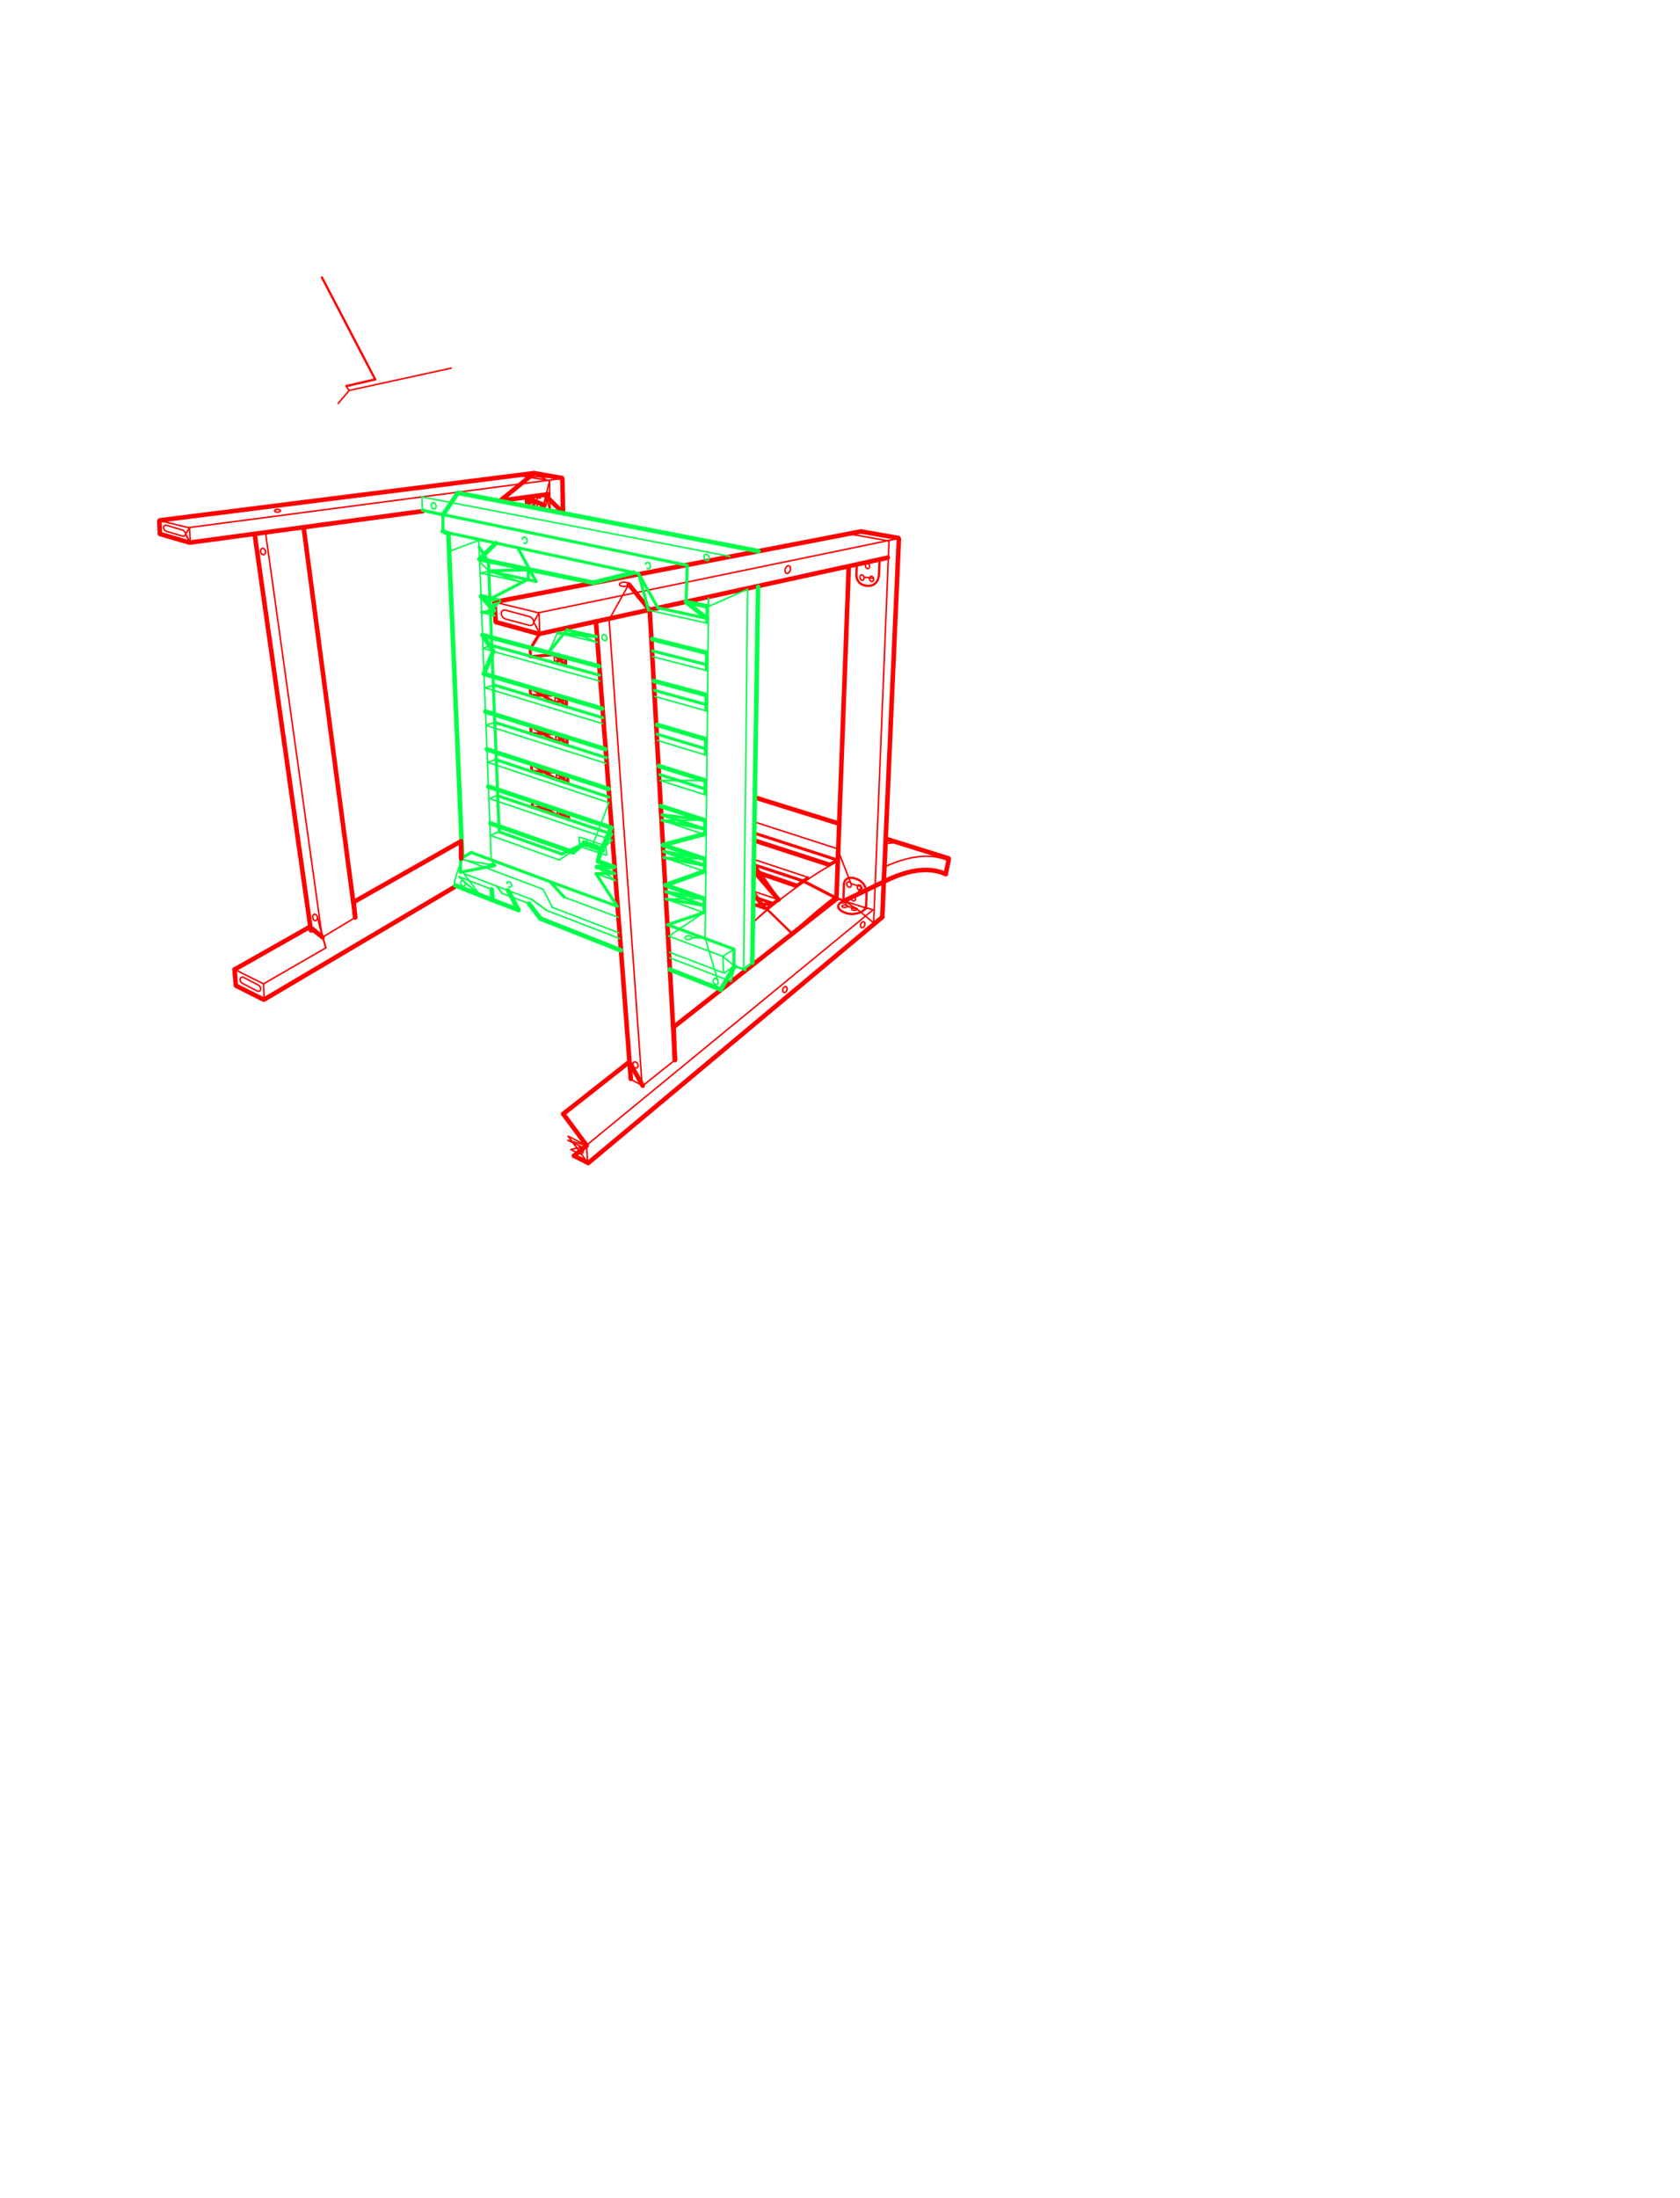 <svg xmlns="http://www.w3.org/2000/svg" baseProfile="full" height="793.701" preserveAspectRatio="xMinYMin meet" style="width:738px;height:965px" width="559.371" xml:space="preserve"><path d="m148.549 177.159 4.853-5.76 44.838-9.776" style="fill:none;stroke:red;stroke-width:.667;stroke-linecap:round;stroke-linejoin:round;stroke-miterlimit:4;stroke-dasharray:none;stroke-opacity:1;visibility:visible"/><path d="m164.822 166.585-23.387-44.747" style="fill:none;stroke:red;stroke-width:1;stroke-linecap:round;stroke-linejoin:round;stroke-miterlimit:4;stroke-dasharray:none;stroke-opacity:1;visibility:visible"/><path d="m152.14 169.497 1.113 1.85" style="fill:none;stroke:red;stroke-width:.667;stroke-linecap:round;stroke-linejoin:round;stroke-miterlimit:4;stroke-dasharray:none;stroke-opacity:1;visibility:visible"/><path d="m219.741 219.832 21.035-2.835M70.006 228.757l.235 5.664 13.032 3.819 102.493-13.824M234.633 207.737 70.155 228.452M246.894 209.87l-12.263-2.147M394.617 236.198l-16.223-2.839M387.567 402.679l7.297-166.113" style="fill:none;stroke:red;stroke-width:2;stroke-linecap:round;stroke-linejoin:round;stroke-miterlimit:4;stroke-dasharray:none;stroke-opacity:1;visibility:visible"/><path d="m249.749 357.133.058 2.747M249.394 340.575l.059 3.335M249.09 323.71l.063 3.399M248.783 306.817l.064 3.361M248.459 288.7l.063 3.432" style="fill:none;stroke:red;stroke-width:1.333;stroke-linecap:round;stroke-linejoin:round;stroke-miterlimit:4;stroke-dasharray:none;stroke-opacity:1;visibility:visible"/><path d="m247.045 210.397.268 14.801" style="fill:none;stroke:red;stroke-width:2;stroke-linecap:round;stroke-linejoin:round;stroke-miterlimit:4;stroke-dasharray:none;stroke-opacity:1;visibility:visible"/><path d="m246.286 210.143-163.228 21.47M83.269 231.762l.297 6.544M244.769 355.541l.053 2.579M244.43 339.033l.061 3.205M244.107 322.104l.067 3.401M243.788 305.182l.064 3.453M243.447 287.416l.07 3.481M241.383 211.104l.248 13.124" style="fill:none;stroke:red;stroke-width:.667;stroke-linecap:round;stroke-linejoin:round;stroke-miterlimit:4;stroke-dasharray:none;stroke-opacity:1;visibility:visible"/><path d="m233.842 351.846.057 2.621M233.497 335.38l.056 3.273M233.214 318.773l.06 3.396M232.925 301.92l.06 3.385M232.925 284.936l.06 3.385" style="fill:none;stroke:red;stroke-width:1.333;stroke-linecap:round;stroke-linejoin:round;stroke-miterlimit:4;stroke-dasharray:none;stroke-opacity:1;visibility:visible"/><path d="m231.506 218.697.059 3.417" style="fill:none;stroke:red;stroke-width:2;stroke-linecap:round;stroke-linejoin:round;stroke-miterlimit:4;stroke-dasharray:none;stroke-opacity:1;visibility:visible"/><path d="m217.19 264.337 19.407 4.72M69.873 228.521l13.157 3.199" style="fill:none;stroke:red;stroke-width:.667;stroke-linecap:round;stroke-linejoin:round;stroke-miterlimit:4;stroke-dasharray:none;stroke-opacity:1;visibility:visible"/><path d="m217.78 273.104 19.155 5.253M377.795 233.397l-160.602 30.924.521 8.316" style="fill:none;stroke:red;stroke-width:2;stroke-linecap:round;stroke-linejoin:round;stroke-miterlimit:4;stroke-dasharray:none;stroke-opacity:1;visibility:visible"/><path d="m236.606 269.011 157.56-32.497M390.528 237.555l-6.756 167.616" style="fill:none;stroke:red;stroke-width:.667;stroke-linecap:round;stroke-linejoin:round;stroke-miterlimit:4;stroke-dasharray:none;stroke-opacity:1;visibility:visible"/><path d="m372.84 248.971-5.416 145.744M390.008 244.83l-152.806 33.404" style="fill:none;stroke:red;stroke-width:2;stroke-linecap:round;stroke-linejoin:round;stroke-miterlimit:4;stroke-dasharray:none;stroke-opacity:1;visibility:visible"/><path d="m236.78 269.006.33 9.085M337.19 399.411a245.122 245.122 0 0 1 4.966-4.021M342.156 395.39a227.215 227.215 0 0 1 8.022-6.032M350.176 389.358a192.533 192.533 0 0 1 5.64-3.897M355.818 385.462a155.228 155.228 0 0 1 8.684-5.388M364.5 380.073a123.426 123.426 0 0 1 3.123-1.734M389.139 370.394a34.414 34.414 0 0 1 3.19-.339" style="fill:none;stroke:red;stroke-width:.667;stroke-linecap:round;stroke-linejoin:round;stroke-miterlimit:4;stroke-dasharray:none;stroke-opacity:1;visibility:visible"/><path d="M336.796 398.987a253.748 253.748 0 0 1 4.667-3.776M349.612 389.077a201.851 201.851 0 0 1 5.17-3.584M363.94 379.791a121.146 121.146 0 0 1 3.121-1.733" style="fill:none;stroke:red;stroke-width:1.333;stroke-linecap:round;stroke-linejoin:round;stroke-miterlimit:4;stroke-dasharray:none;stroke-opacity:1;visibility:visible"/><path d="M330.951 404.805a192.83 192.83 0 0 1 6.239-5.395" style="fill:none;stroke:red;stroke-width:.667;stroke-linecap:round;stroke-linejoin:round;stroke-miterlimit:4;stroke-dasharray:none;stroke-opacity:1;visibility:visible"/><path d="m416.777 377.237-1.337 6.503" style="fill:none;stroke:red;stroke-width:2;stroke-linecap:round;stroke-linejoin:round;stroke-miterlimit:4;stroke-dasharray:none;stroke-opacity:1;visibility:visible"/><path d="M388.763 380.485c9.863-4.425 19.761-6.298 27.895-2.592" style="fill:none;stroke:red;stroke-width:.667;stroke-linecap:round;stroke-linejoin:round;stroke-miterlimit:4;stroke-dasharray:none;stroke-opacity:1;visibility:visible"/><path d="M348.012 409.969c4.338-4.159 11.228-10.407 19.288-16.423" style="fill:none;stroke:red;stroke-width:1;stroke-linecap:round;stroke-linejoin:round;stroke-miterlimit:4;stroke-dasharray:none;stroke-opacity:1;visibility:visible"/><path d="M388.218 387.102c9.564-4.748 19.316-7.013 27.232-3.31M368.085 361.471l-36.073-11.235M416.702 376.87l-27.15-8.481M276.413 466.247l-28.99 22.797M367.389 394.715l-71.474 56.2" style="fill:none;stroke:red;stroke-width:2;stroke-linecap:round;stroke-linejoin:round;stroke-miterlimit:4;stroke-dasharray:none;stroke-opacity:1;visibility:visible"/><path d="M383.144 399.778 257.759 502.736" style="fill:none;stroke:red;stroke-width:.667;stroke-linecap:round;stroke-linejoin:round;stroke-miterlimit:4;stroke-dasharray:none;stroke-opacity:1;visibility:visible"/><path d="M387.58 402.64 258.424 510.601M136.128 406.918l-33.081 18.73M202.491 369.351l-47.147 26.69" style="fill:none;stroke:red;stroke-width:2;stroke-linecap:round;stroke-linejoin:round;stroke-miterlimit:4;stroke-dasharray:none;stroke-opacity:1;visibility:visible"/><path d="m143.158 416.15-27.4 15.79M249.575 498.865l8.139 4.07M103.364 425.76l12.405 6.203" style="fill:none;stroke:red;stroke-width:.667;stroke-linecap:round;stroke-linejoin:round;stroke-miterlimit:4;stroke-dasharray:none;stroke-opacity:1;visibility:visible"/><path d="m252.126 507.442 6.097 3.068M103.73 432.796l12.004 6.036" style="fill:none;stroke:red;stroke-width:2;stroke-linecap:round;stroke-linejoin:round;stroke-miterlimit:4;stroke-dasharray:none;stroke-opacity:1;visibility:visible"/><path d="m257.702 502.963.421 7.401" style="fill:none;stroke:red;stroke-width:.667;stroke-linecap:round;stroke-linejoin:round;stroke-miterlimit:4;stroke-dasharray:none;stroke-opacity:1;visibility:visible"/><path d="m103.036 425.632.547 6.81" style="fill:none;stroke:red;stroke-width:2;stroke-linecap:round;stroke-linejoin:round;stroke-miterlimit:4;stroke-dasharray:none;stroke-opacity:1;visibility:visible"/><path d="m115.766 431.965.281 6.828" style="fill:none;stroke:red;stroke-width:.667;stroke-linecap:round;stroke-linejoin:round;stroke-miterlimit:4;stroke-dasharray:none;stroke-opacity:1;visibility:visible"/><path d="m116.114 438.79 84.07-49.68M133.442 231.903l22.597 170.62" style="fill:none;stroke:red;stroke-width:2;stroke-linecap:round;stroke-linejoin:round;stroke-miterlimit:4;stroke-dasharray:none;stroke-opacity:1;visibility:visible"/><path d="m116.657 233.973 24.84 177.188" style="fill:none;stroke:red;stroke-width:.667;stroke-linecap:round;stroke-linejoin:round;stroke-miterlimit:4;stroke-dasharray:none;stroke-opacity:1;visibility:visible"/><path d="m111.861 234.414 24.699 174.08M285.42 267.851l11.09 197.564" style="fill:none;stroke:red;stroke-width:2;stroke-linecap:round;stroke-linejoin:round;stroke-miterlimit:4;stroke-dasharray:none;stroke-opacity:1;visibility:visible"/><path d="m267.575 272.06 14.492 204.51" style="fill:none;stroke:red;stroke-width:.667;stroke-linecap:round;stroke-linejoin:round;stroke-miterlimit:4;stroke-dasharray:none;stroke-opacity:1;visibility:visible"/><path d="m261.78 272.888 15.316 200.785" style="fill:none;stroke:red;stroke-width:2;stroke-linecap:round;stroke-linejoin:round;stroke-miterlimit:4;stroke-dasharray:none;stroke-opacity:1;visibility:visible"/><path d="m136.764 408.603 4.75 3.021M156.005 402.858l-14.348 8.625M277.21 473.94l4.87 2.623M282.34 476.67l14.113-11.25" style="fill:none;stroke:red;stroke-width:.667;stroke-linecap:round;stroke-linejoin:round;stroke-miterlimit:4;stroke-dasharray:none;stroke-opacity:1;visibility:visible"/><path d="m370.491 395.269.23-7.159s.349-4.043 5.315-2.31 4.616 6.699 4.616 6.699l-.229 6.354-1.87 1.42s-3.698 2.08-7.855.232c-4.158-1.847-1.847-3.928-1.847-3.928l1.524-.844" style="fill:none;stroke:red;stroke-width:1;stroke-linecap:round;stroke-linejoin:round;stroke-miterlimit:4;stroke-dasharray:none;stroke-opacity:1;visibility:visible"/><path d="m371.07 395.616 8.544 2.77" style="fill:none;stroke:red;stroke-width:.667;stroke-linecap:round;stroke-linejoin:round;stroke-miterlimit:4;stroke-dasharray:none;stroke-opacity:1;visibility:visible"/><path d="m386.412 246.342-.326 6.346s-.33 5.034-5.363 4.488c-5.033-.548-4.488-5.136-4.488-5.136l.123-3.231" style="fill:none;stroke:red;stroke-width:1;stroke-linecap:round;stroke-linejoin:round;stroke-miterlimit:4;stroke-dasharray:none;stroke-opacity:1;visibility:visible"/><path d="m364.077 379.601-32.464-10.532" style="fill:none;stroke:red;stroke-width:2;stroke-linecap:round;stroke-linejoin:round;stroke-miterlimit:4;stroke-dasharray:none;stroke-opacity:1;visibility:visible"/><path d="m355.1 385.244-23.628-7.827" style="fill:none;stroke:red;stroke-width:.667;stroke-linecap:round;stroke-linejoin:round;stroke-miterlimit:4;stroke-dasharray:none;stroke-opacity:1;visibility:visible"/><path d="m349.713 388.836-18.39-6.303" style="fill:none;stroke:red;stroke-width:2;stroke-linecap:round;stroke-linejoin:round;stroke-miterlimit:4;stroke-dasharray:none;stroke-opacity:1;visibility:visible"/><path d="m342.019 394.991-10.83-3.61" style="fill:none;stroke:red;stroke-width:.667;stroke-linecap:round;stroke-linejoin:round;stroke-miterlimit:4;stroke-dasharray:none;stroke-opacity:1;visibility:visible"/><path d="m336.908 399.272-5.633-1.888" style="fill:none;stroke:red;stroke-width:1;stroke-linecap:round;stroke-linejoin:round;stroke-miterlimit:4;stroke-dasharray:none;stroke-opacity:1;visibility:visible"/><path d="m352.79 386.785-21.47-7.09" style="fill:none;stroke:red;stroke-width:1.333;stroke-linecap:round;stroke-linejoin:round;stroke-miterlimit:4;stroke-dasharray:none;stroke-opacity:1;visibility:visible"/><path d="m367.864 372.638-36.05-11.652" style="fill:none;stroke:red;stroke-width:.667;stroke-linecap:round;stroke-linejoin:round;stroke-miterlimit:4;stroke-dasharray:none;stroke-opacity:1;visibility:visible"/><path d="m367.753 377.55-36.184-11.715" style="fill:none;stroke:red;stroke-width:1.333;stroke-linecap:round;stroke-linejoin:round;stroke-miterlimit:4;stroke-dasharray:none;stroke-opacity:1;visibility:visible"/><path d="M347.148 250.426c-.286.907-1.002 1.487-1.605 1.298-.603-.188-.865-1.079-.583-1.988.284-.904 1.006-1.49 1.606-1.3.604.189.862 1.082.582 1.99M345.65 434.778c-.275.692-.87 1.107-1.332.921-.462-.181-.612-.889-.34-1.582.274-.694.872-1.107 1.33-.924.462.18.614.892.342 1.585M379.812 406.315c-.272.691-.866 1.105-1.329.922-.46-.182-.613-.894-.34-1.587.273-.689.868-1.105 1.33-.923.459.183.614.894.339 1.588M372.218 397.88c0 .3-.524.546-1.174.546-.649-.001-1.177-.246-1.177-.546 0-.297.528-.541 1.177-.541.65.001 1.174.244 1.174.542v-.001M276.213 256.545c0 .519-.913.943-2.038.943-1.128 0-2.04-.424-2.04-.943 0-.519.912-.941 2.04-.941 1.126 0 2.038.422 2.038.941M123.222 224.253c0 .332-.582.603-1.305.603-.721 0-1.305-.27-1.305-.603 0-.333.584-.603 1.305-.603.723 0 1.305.27 1.305.603M376.495 399.153c0 .3-.527.544-1.177.544s-1.174-.244-1.174-.544c0-.3.524-.543 1.174-.543.65.001 1.177.243 1.177.543M238.823 221.65c.134.49-.06.97-.42 1.065-.368.098-.769-.222-.9-.715-.13-.494.058-.974.422-1.068.365-.096.765.221.898.717v.001M236.05 221.194c.132.492-.06.972-.423 1.068-.365.1-.766-.224-.897-.716-.132-.493.057-.973.42-1.069.363-.095.765.224.9.717M237.507 217.796c.056.432-.13.82-.456.908-.29.076-.608-.115-.789-.45M383.735 253.929c.17.643-.076 1.265-.548 1.39-.475.128-.999-.289-1.17-.93-.17-.643.075-1.267.55-1.393.472-.124.996.29 1.168.933M379.528 253.353c.172.644-.077 1.265-.548 1.392-.476.125-.997-.29-1.171-.933-.17-.64.076-1.266.55-1.392.473-.124.996.291 1.169.933M381.452 247.465c.211.17.388.433.472.755.171.642-.073 1.265-.549 1.392-.475.125-.997-.292-1.17-.934a1.516 1.516 0 0 1-.021-.705M375.668 393.955c.292.64.143 1.331-.328 1.547-.473.213-1.088-.13-1.38-.77-.289-.636-.144-1.328.327-1.542.473-.213 1.09.127 1.381.765M378.442 389.337c.288.64.141 1.33-.328 1.543-.474.217-1.09-.127-1.379-.765-.292-.638-.147-1.329.325-1.544.472-.213 1.092.127 1.382.766M373.822 387.951c.29.639.141 1.331-.328 1.544-.472.216-1.09-.128-1.38-.765-.292-.639-.146-1.33.326-1.544.472-.213 1.09.127 1.382.765M280.13 467.124c.321.708.159 1.476-.364 1.714-.525.24-1.21-.143-1.533-.852-.323-.708-.159-1.476.364-1.714.521-.236 1.21.142 1.533.852M139.402 402.523c.195.755-.102 1.484-.661 1.627-.556.14-1.163-.356-1.356-1.108-.193-.753.101-1.483.657-1.623.558-.145 1.168.352 1.36 1.104M116.573 241.873c.192.755-.104 1.483-.661 1.624-.556.143-1.164-.353-1.359-1.107-.192-.753.104-1.482.659-1.622.557-.144 1.168.35 1.361 1.105M239.93 217.797l.05 3.039s-.058 1.332-.786 2.256M234.394 222.366c-.688-1.153-.517-2.5-.517-2.5v-1.3M372.69 234.349l17.432 3.088M228.419 208.845l11.905 1.997M381.563 398.84l2.164.688" style="fill:none;stroke:red;stroke-width:.667;stroke-linecap:round;stroke-linejoin:round;stroke-miterlimit:4;stroke-dasharray:none;stroke-opacity:1;visibility:visible"/><path d="m367.567 394.397 2.213.7" style="fill:none;stroke:red;stroke-width:1;stroke-linecap:round;stroke-linejoin:round;stroke-miterlimit:4;stroke-dasharray:none;stroke-opacity:1;visibility:visible"/><path d="m339.685 396.681-8.147-2.716" style="fill:none;stroke:red;stroke-width:1.333;stroke-linecap:round;stroke-linejoin:round;stroke-miterlimit:4;stroke-dasharray:none;stroke-opacity:1;visibility:visible"/><path d="m249.553 500.682 5.447 2.632c.839.404 1.383 1.434 1.217 2.3-.168.868-.98 1.24-1.822.836l-3.6-1.74M234.475 273.145c-.005 1.068-.888 1.69-1.975 1.403l-10.349-2.78c-1.086-.29-1.965-1.394-1.961-2.455 0-1.07.884-1.696 1.976-1.408l10.344 2.777c1.089.291 1.969 1.392 1.965 2.463M114.48 434.449c-.16.71-.843.996-1.526.641l-6.489-3.38c-.68-.355-1.105-1.22-.947-1.927.16-.713.842-1.001 1.527-.648l6.488 3.382c.683.353 1.107 1.22.947 1.932M81.508 234.441c-.023.73-.638 1.14-1.375.921l-7.015-2.085c-.736-.217-1.316-.985-1.294-1.712.021-.73.636-1.141 1.376-.925l7.01 2.084c.74.221 1.32.988 1.298 1.716v.001" style="fill:none;stroke:red;stroke-width:.667;stroke-linecap:round;stroke-linejoin:round;stroke-miterlimit:4;stroke-dasharray:none;stroke-opacity:1;visibility:visible"/><path d="m152.14 169.497 12.682-2.912" style="fill:none;stroke:red;stroke-width:1;stroke-linecap:round;stroke-linejoin:round;stroke-miterlimit:4;stroke-dasharray:none;stroke-opacity:1;visibility:visible"/><path d="m164.822 166.585-12.682 2.912" style="fill:none;stroke:red;stroke-width:.667;stroke-linecap:round;stroke-linejoin:round;stroke-miterlimit:4;stroke-dasharray:none;stroke-opacity:1;visibility:visible"/><path d="m234.633 207.737-14.892 12.095" style="fill:none;stroke:red;stroke-width:2;stroke-linecap:round;stroke-linejoin:round;stroke-miterlimit:4;stroke-dasharray:none;stroke-opacity:1;visibility:visible"/><path d="m244.822 358.12 4.927-.987M244.769 355.541l5.038 4.339M244.491 342.238l4.903-1.663M244.43 339.033l5.023 4.877M244.174 325.505l4.916-1.795M244.107 322.104l5.046 5.005M243.852 308.635l4.931-1.818M243.788 305.182l5.059 4.996M243.516 290.897l4.943-2.197M243.447 287.416l5.075 4.716" style="fill:none;stroke:red;stroke-width:1.333;stroke-linecap:round;stroke-linejoin:round;stroke-miterlimit:4;stroke-dasharray:none;stroke-opacity:1;visibility:visible"/><path d="m239.93 217.797 7.383 7.401" style="fill:none;stroke:red;stroke-width:2;stroke-linecap:round;stroke-linejoin:round;stroke-miterlimit:4;stroke-dasharray:none;stroke-opacity:1;visibility:visible"/><path d="m81.508 234.441 2.058 3.865M249.807 359.88l-5.038-4.339M249.749 357.133l-4.927.987M249.453 343.91l-5.023-4.877M249.394 340.575l-4.903 1.663M249.153 327.109l-5.046-5.005M249.09 323.71l-4.916 1.795M248.847 310.178l-5.059-4.996M248.783 306.817l-4.931 1.818M248.522 292.132l-5.075-4.716M248.459 288.7l-4.943 2.197M238.823 221.65l2.56-10.546M239.93 217.797l1.701 6.431" style="fill:none;stroke:red;stroke-width:.667;stroke-linecap:round;stroke-linejoin:round;stroke-miterlimit:4;stroke-dasharray:none;stroke-opacity:1;visibility:visible"/><path d="m244.822 358.12-10.98-6.274M244.769 355.541l-10.87-1.074M244.491 342.238l-10.994-6.858M244.43 339.033l-10.877-.38M244.174 325.505l-10.96-6.732M244.107 322.104l-10.833.065M243.852 308.635l-10.927-6.715M243.788 305.182l-10.803.123M237.11 278.091l-4.185 6.845M243.447 287.416l-10.462.905" style="fill:none;stroke:red;stroke-width:1.333;stroke-linecap:round;stroke-linejoin:round;stroke-miterlimit:4;stroke-dasharray:none;stroke-opacity:1;visibility:visible"/><path d="m238.823 221.65-7.317-2.953M233.877 218.566l-2.312 3.548" style="fill:none;stroke:red;stroke-width:2;stroke-linecap:round;stroke-linejoin:round;stroke-miterlimit:4;stroke-dasharray:none;stroke-opacity:1;visibility:visible"/><path d="m376.495 399.153 7.277 6.018M341.463 395.211l-10.512 9.594" style="fill:none;stroke:red;stroke-width:.667;stroke-linecap:round;stroke-linejoin:round;stroke-miterlimit:4;stroke-dasharray:none;stroke-opacity:1;visibility:visible"/><path d="m337.19 399.41 10.822 10.559" style="fill:none;stroke:red;stroke-width:1;stroke-linecap:round;stroke-linejoin:round;stroke-miterlimit:4;stroke-dasharray:none;stroke-opacity:1;visibility:visible"/><path d="m370.375 395.733 17.843-8.631M282.34 476.67l-5.927-10.423M296.453 465.42l-.538-14.505M141.657 411.483l-5.529-4.565M156.005 402.858l-.66-6.818" style="fill:none;stroke:red;stroke-width:2;stroke-linecap:round;stroke-linejoin:round;stroke-miterlimit:4;stroke-dasharray:none;stroke-opacity:1;visibility:visible"/><path d="m141.657 411.483 1.501 4.667M258.223 510.51l-8.648-11.645" style="fill:none;stroke:red;stroke-width:.667;stroke-linecap:round;stroke-linejoin:round;stroke-miterlimit:4;stroke-dasharray:none;stroke-opacity:1;visibility:visible"/><path d="m257.714 502.934-5.588 4.508M276.213 256.545l9.207 11.306" style="fill:none;stroke:red;stroke-width:2;stroke-linecap:round;stroke-linejoin:round;stroke-miterlimit:4;stroke-dasharray:none;stroke-opacity:1;visibility:visible"/><path d="m276.213 256.545-8.638 15.515M381.563 398.84l-1.949-.453" style="fill:none;stroke:red;stroke-width:.667;stroke-linecap:round;stroke-linejoin:round;stroke-miterlimit:4;stroke-dasharray:none;stroke-opacity:1;visibility:visible"/><path d="m342.019 394.991-10.697-12.458" style="fill:none;stroke:red;stroke-width:2;stroke-linecap:round;stroke-linejoin:round;stroke-miterlimit:4;stroke-dasharray:none;stroke-opacity:1;visibility:visible"/><path d="m336.908 399.272-5.72-7.89" style="fill:none;stroke:red;stroke-width:.667;stroke-linecap:round;stroke-linejoin:round;stroke-miterlimit:4;stroke-dasharray:none;stroke-opacity:1;visibility:visible"/><path d="m339.685 396.681-8.41.703" style="fill:none;stroke:red;stroke-width:1;stroke-linecap:round;stroke-linejoin:round;stroke-miterlimit:4;stroke-dasharray:none;stroke-opacity:1;visibility:visible"/><path d="m367.567 394.397-14.777-7.612M342.019 394.991l-10.698-15.295" style="fill:none;stroke:red;stroke-width:1.333;stroke-linecap:round;stroke-linejoin:round;stroke-miterlimit:4;stroke-dasharray:none;stroke-opacity:1;visibility:visible"/><path d="m370.491 395.269 1.727 2.611M370.491 395.269l1.727 2.611M285.42 267.851l-9.207-11.306M370.491 395.269l6.004 3.884M372.218 397.88l4.277 1.273M236.05 221.194l2.773.456M239.93 217.797l-1.107 3.853M238.823 221.65l-2.773-.456M234.394 222.366l1.868-4.112M379.528 253.353l4.207.576M379.528 253.353l4.207.576M383.735 253.929l-4.207-.576M383.735 253.929l-4.207-.576M378.442 389.337l-2.774 4.618M378.442 389.337l-2.774 4.618M373.822 387.951l4.62 1.386M373.822 387.951l4.62 1.386M378.442 389.337l-4.62-1.386M378.442 389.337l-4.62-1.386M238.823 221.65l1.107-3.853M236.262 218.254l-1.868 4.112M231.565 222.114l2.312-3.548M246.894 209.87l-18.475-1.025M234.631 207.723l5.693 3.12M379.614 398.387l1.949.453" style="fill:none;stroke:red;stroke-width:.667;stroke-linecap:round;stroke-linejoin:round;stroke-miterlimit:4;stroke-dasharray:none;stroke-opacity:1;visibility:visible"/><path d="m331.275 397.384 8.41-.703M336.908 399.272l-5.37-5.307" style="fill:none;stroke:red;stroke-width:1.333;stroke-linecap:round;stroke-linejoin:round;stroke-miterlimit:4;stroke-dasharray:none;stroke-opacity:1;visibility:visible"/><path d="m257.714 502.934-8.161-2.252M257.714 502.934l-6.919 1.776M237.11 278.091l-2.635-4.946M236.78 269.006l-2.305 4.139M83.566 238.306l-2.058-3.865M83.269 231.762l-1.761 2.679" style="fill:none;stroke:red;stroke-width:.667;stroke-linecap:round;stroke-linejoin:round;stroke-miterlimit:4;stroke-dasharray:none;stroke-opacity:1;visibility:visible"/><path d="m232.042 250.159.07 4.113" style="fill:none;stroke:#00ff4a;stroke-width:1.333;stroke-linecap:round;stroke-linejoin:round;stroke-miterlimit:4;stroke-dasharray:none;stroke-opacity:1;visibility:visible" visibility="hidden"/><path d="m215.991 390.457-14.433-5.548M232.4 396.717l-11.748-4.47M272.11 412.025l-31.841-12.283M321.201 430.895l-27.04-10.393" style="fill:none;stroke:#00ff4a;stroke-width:.667;stroke-linecap:round;stroke-linejoin:round;stroke-miterlimit:4;stroke-dasharray:none;stroke-opacity:1;visibility:visible" visibility="hidden"/><path d="m210.88 393.018-10.897-4.268M227.783 399.53l-11.428-4.367M272.696 417.233l-35.305-13.941M316.622 434.44l-22.363-8.76" style="fill:none;stroke:#00ff4a;stroke-width:2;stroke-linecap:round;stroke-linejoin:round;stroke-miterlimit:4;stroke-dasharray:none;stroke-opacity:1;visibility:visible" visibility="hidden"/><path d="m202.235 382.953.135-5.572" style="fill:none;stroke:#00ff4a;stroke-width:1.333;stroke-linecap:round;stroke-linejoin:round;stroke-miterlimit:4;stroke-dasharray:none;stroke-opacity:1;visibility:visible" visibility="hidden"/><path d="m218.13 389.025-14.357-5.488M233.53 394.885l-10.35-3.93M271.855 409.556l-29.215-11.19M317.814 427.121l-23.745-9.073M238.557 390.415l-35.987-13.5M271.497 402.679l-23.667-8.797M317.37 419.825l-23.59-8.817" style="fill:none;stroke:#00ff4a;stroke-width:.667;stroke-linecap:round;stroke-linejoin:round;stroke-miterlimit:4;stroke-dasharray:none;stroke-opacity:1;visibility:visible" visibility="hidden"/><path d="m241.692 387.118-34.457-12.779M271.114 397.84l-19.836-7.196M322.467 416.733l-29.21-10.748M322.408 424.064l.059-7.33" style="fill:none;stroke:#00ff4a;stroke-width:1.333;stroke-linecap:round;stroke-linejoin:round;stroke-miterlimit:4;stroke-dasharray:none;stroke-opacity:1;visibility:visible" visibility="hidden"/><path d="m318.128 427.304 4.28-3.24" style="fill:none;stroke:#00ff4a;stroke-width:.667;stroke-linecap:round;stroke-linejoin:round;stroke-miterlimit:4;stroke-dasharray:none;stroke-opacity:1;visibility:visible" visibility="hidden"/><path d="m201.102 216.397 132.073 25.572" style="fill:none;stroke:#00ff4a;stroke-width:2;stroke-linecap:round;stroke-linejoin:round;stroke-miterlimit:4;stroke-dasharray:none;stroke-opacity:1;visibility:visible" visibility="hidden"/><path d="m185.485 218.197 135.221 26.104" style="fill:none;stroke:#00ff4a;stroke-width:.667;stroke-linecap:round;stroke-linejoin:round;stroke-miterlimit:4;stroke-dasharray:none;stroke-opacity:1;visibility:visible" visibility="hidden"/><path d="m185.709 224.077 116.177 24.125" style="fill:none;stroke:#00ff4a;stroke-width:1.333;stroke-linecap:round;stroke-linejoin:round;stroke-miterlimit:4;stroke-dasharray:none;stroke-opacity:1;visibility:visible" visibility="hidden"/><path d="m185.357 218.202.173 5.795" style="fill:none;stroke:#00ff4a;stroke-width:.667;stroke-linecap:round;stroke-linejoin:round;stroke-miterlimit:4;stroke-dasharray:none;stroke-opacity:1;visibility:visible" visibility="hidden"/><path d="m278.4 251.413 2.144.461M227.464 240.491l42.257 9.061M195.13 233.555l22.719 4.873M194.6 226.048l-.047 7.147" style="fill:none;stroke:#00ff4a;stroke-width:1.333;stroke-linecap:round;stroke-linejoin:round;stroke-miterlimit:4;stroke-dasharray:none;stroke-opacity:1;visibility:visible" visibility="hidden"/><path d="m322.04 416.934-4.472 2.94.201 6.94M217.454 379.935c0 .399-.584.722-1.304.722-.724 0-1.307-.323-1.307-.722 0-.398.583-.721 1.307-.721.719 0 1.304.323 1.304.721M303.991 411.654c0 .484-.69.877-1.538.877-.851 0-1.54-.393-1.54-.877 0-.481.689-.875 1.54-.875.849.001 1.537.394 1.537.875h.001M204.158 387.37c.372.595.319 1.3-.118 1.575-.44.274-1.096.013-1.467-.58-.376-.595-.32-1.299.117-1.575.441-.272 1.096-.013 1.469.58h-.001M222.67 387.865c.03-.285.161-.526.385-.655.448-.26 1.1.02 1.452.625.354.606.275 1.308-.17 1.568-.264.154-.598.12-.899-.057M266.463 279.51c.322.708.159 1.476-.363 1.715-.526.239-1.21-.145-1.534-.852-.321-.708-.159-1.476.364-1.713.521-.238 1.21.14 1.533.85M315.34 430.475c.323.708.16 1.476-.362 1.715-.528.239-1.211-.144-1.535-.853-.321-.708-.158-1.477.364-1.714.523-.236 1.21.142 1.534.852h-.001M229.466 236.693c.077-.439.33-.781.695-.875.556-.142 1.166.352 1.359 1.107.193.756-.102 1.483-.658 1.625a.879.879 0 0 1-.688-.125M191.513 221.822c.193.755-.105 1.483-.661 1.624-.556.144-1.164-.353-1.358-1.106-.193-.754.103-1.483.658-1.623.557-.144 1.166.35 1.36 1.105h.001M311.346 244.337c.323.71.157 1.476-.364 1.716-.524.237-1.21-.144-1.532-.852-.324-.708-.161-1.477.363-1.715.524-.236 1.21.142 1.533.851" style="fill:none;stroke:#00ff4a;stroke-width:.667;stroke-linecap:round;stroke-linejoin:round;stroke-miterlimit:4;stroke-dasharray:none;stroke-opacity:1;visibility:visible" visibility="hidden"/><path d="m202.57 376.915 4.584-2.733" style="fill:none;stroke:#00ff4a;stroke-width:1.333;stroke-linecap:round;stroke-linejoin:round;stroke-miterlimit:4;stroke-dasharray:none;stroke-opacity:1;visibility:visible" visibility="hidden"/><path d="m199.65 386.922.221 2.228" style="fill:none;stroke:#00ff4a;stroke-width:.667;stroke-linecap:round;stroke-linejoin:round;stroke-miterlimit:4;stroke-dasharray:none;stroke-opacity:1;visibility:visible" visibility="hidden"/><path d="m197.557 248.064 5.505 128.264M196.97 234.357l.33 7.721" style="fill:none;stroke:#00ff4a;stroke-width:2;stroke-linecap:round;stroke-linejoin:round;stroke-miterlimit:4;stroke-dasharray:none;stroke-opacity:1;visibility:visible" visibility="hidden"/><path d="m210.714 246.632 5.055 130.782M210.352 237.224l.112 2.928M309.868 400.926l-.11 10.899M309.933 394.387l-.065 6.539M310.05 382.748l-.117 11.639M310.111 376.785l-.061 5.964M310.214 366.557l-.103 10.228M310.28 360.127l-.065 6.43M310.39 349.172l-.11 10.956M310.455 342.67l-.065 6.503M310.567 331.53l-.112 11.139M310.639 324.518l-.072 7.012M310.764 312.17l-.125 12.348M310.837 304.975l-.073 7.195M310.94 294.601l-.104 10.373M311.021 286.602l-.081 7.999M311.152 273.672l-.13 12.93M311.225 266.258l-.073 7.415" style="fill:none;stroke:#00ff4a;stroke-width:.667;stroke-linecap:round;stroke-linejoin:round;stroke-miterlimit:4;stroke-dasharray:none;stroke-opacity:1;visibility:visible" visibility="hidden"/><path d="m309.266 394.22-.061 6.07M309.44 377.099l-.052 4.981M309.613 359.96l-.06 5.933M309.788 342.502l-.059 5.904M309.972 324.351l-.065 6.465M310.17 304.808l-.07 6.707M310.355 286.436l-.077 7.592M310.558 266.091l-.07 6.975" style="fill:none;stroke:#00ff4a;stroke-width:1.333;stroke-linecap:round;stroke-linejoin:round;stroke-miterlimit:4;stroke-dasharray:none;stroke-opacity:1;visibility:visible" visibility="hidden"/><path d="m311.262 262.62-.037 3.639M328.412 258.679l-1.767 166.208" style="fill:none;stroke:#00ff4a;stroke-width:.667;stroke-linecap:round;stroke-linejoin:round;stroke-miterlimit:4;stroke-dasharray:none;stroke-opacity:1;visibility:visible" visibility="hidden"/><path d="m330.468 422.658-3.699 2.844" style="fill:none;stroke:#00ff4a;stroke-width:1;stroke-linecap:round;stroke-linejoin:round;stroke-miterlimit:4;stroke-dasharray:none;stroke-opacity:1;visibility:visible" visibility="hidden"/><path d="m333.024 257.738-2.556 164.92" style="fill:none;stroke:#00ff4a;stroke-width:2;stroke-linecap:round;stroke-linejoin:round;stroke-miterlimit:4;stroke-dasharray:none;stroke-opacity:1;visibility:visible" visibility="hidden"/><path d="m292.669 394.72 16.453 5.953M261.78 383.546l8.61 3.115M215.769 366.9l29.944 10.67" style="fill:none;stroke:#00ff4a;stroke-width:.667;stroke-linecap:round;stroke-linejoin:round;stroke-miterlimit:4;stroke-dasharray:none;stroke-opacity:1;visibility:visible" visibility="hidden"/><path d="m292.508 391.52 16.613 5.965M262.225 380.644l7.795 2.799M219.13 365.166l27.683 9.799M219.178 362.997l.083 2.153M218.542 346.945l.09 2.352M217.889 330.466l.116 2.863M217.232 313.857l.13 3.284M216.572 297.14l.13 3.353M215.9 280.125l.13 3.25M215.222 262.982l.185 4.67M214.573 246.58l.159 4.068" style="fill:none;stroke:#00ff4a;stroke-width:1.333;stroke-linecap:round;stroke-linejoin:round;stroke-miterlimit:4;stroke-dasharray:none;stroke-opacity:1;visibility:visible" visibility="hidden"/><path d="m292.398 388.612 16.775 5.913M262.697 378.142l7.035 2.48M215.447 361.484l36.341 12.717" style="fill:none;stroke:#00ff4a;stroke-width:2;stroke-linecap:round;stroke-linejoin:round;stroke-miterlimit:4;stroke-dasharray:none;stroke-opacity:1;visibility:visible" visibility="hidden"/><path d="m291.622 376.494 17.817 6.019M215.13 350.65l53.75 18.159" style="fill:none;stroke:#00ff4a;stroke-width:.667;stroke-linecap:round;stroke-linejoin:round;stroke-miterlimit:4;stroke-dasharray:none;stroke-opacity:1;visibility:visible" visibility="hidden"/><path d="m291.511 373.838 18.248 6.125M218.633 349.377l50.07 16.805" style="fill:none;stroke:#00ff4a;stroke-width:1.333;stroke-linecap:round;stroke-linejoin:round;stroke-miterlimit:4;stroke-dasharray:none;stroke-opacity:1;visibility:visible" visibility="hidden"/><path d="m291.234 371.004 18.205 6.092M214.491 345.325l53.95 18.052" style="fill:none;stroke:#00ff4a;stroke-width:2;stroke-linecap:round;stroke-linejoin:round;stroke-miterlimit:4;stroke-dasharray:none;stroke-opacity:1;visibility:visible" visibility="hidden"/><path d="m290.7 360.133 18.421 6.13M214.175 334.664l53.327 17.75" style="fill:none;stroke:#00ff4a;stroke-width:.667;stroke-linecap:round;stroke-linejoin:round;stroke-miterlimit:4;stroke-dasharray:none;stroke-opacity:1;visibility:visible" visibility="hidden"/><path d="m290.817 357.742 18.941 6.292M217.678 333.446l49.756 16.528" style="fill:none;stroke:#00ff4a;stroke-width:1.333;stroke-linecap:round;stroke-linejoin:round;stroke-miterlimit:4;stroke-dasharray:none;stroke-opacity:1;visibility:visible" visibility="hidden"/><path d="m290.352 353.893 19 6.185M213.855 328.985l53.464 17.408" style="fill:none;stroke:#00ff4a;stroke-width:2;stroke-linecap:round;stroke-linejoin:round;stroke-miterlimit:4;stroke-dasharray:none;stroke-opacity:1;visibility:visible" visibility="hidden"/><path d="m289.962 342.687 20.113 6.37M213.536 318.471l52.752 16.713" style="fill:none;stroke:#00ff4a;stroke-width:.667;stroke-linecap:round;stroke-linejoin:round;stroke-miterlimit:4;stroke-dasharray:none;stroke-opacity:1;visibility:visible" visibility="hidden"/><path d="m289.872 340.096 19.887 6.297M217.359 317.14l49.005 15.515" style="fill:none;stroke:#00ff4a;stroke-width:1.333;stroke-linecap:round;stroke-linejoin:round;stroke-miterlimit:4;stroke-dasharray:none;stroke-opacity:1;visibility:visible" visibility="hidden"/><path d="m289.433 336.307 20.325 6.38M213.217 312.39l52.608 16.51" style="fill:none;stroke:#00ff4a;stroke-width:2;stroke-linecap:round;stroke-linejoin:round;stroke-miterlimit:4;stroke-dasharray:none;stroke-opacity:1;visibility:visible" visibility="hidden"/><path d="m288.82 325.065 21.505 6.559M212.9 301.903l51.85 15.817" style="fill:none;stroke:#00ff4a;stroke-width:.667;stroke-linecap:round;stroke-linejoin:round;stroke-miterlimit:4;stroke-dasharray:none;stroke-opacity:1;visibility:visible" visibility="hidden"/><path d="m288.623 322.323 21.361 6.445M216.723 300.63l48.05 14.496" style="fill:none;stroke:#00ff4a;stroke-width:1.333;stroke-linecap:round;stroke-linejoin:round;stroke-miterlimit:4;stroke-dasharray:none;stroke-opacity:1;visibility:visible" visibility="hidden"/><path d="m288.663 318.24 21.272 6.26M212.58 295.85l51.872 15.267" style="fill:none;stroke:#00ff4a;stroke-width:2;stroke-linecap:round;stroke-linejoin:round;stroke-miterlimit:4;stroke-dasharray:none;stroke-opacity:1;visibility:visible" visibility="hidden"/><path d="m287.644 305.776 22.87 6.396M216.774 286.023l46.727 13.003M212.261 284.698l4.424 1.237" style="fill:none;stroke:#00ff4a;stroke-width:.667;stroke-linecap:round;stroke-linejoin:round;stroke-miterlimit:4;stroke-dasharray:none;stroke-opacity:1;visibility:visible" visibility="hidden"/><path d="m287.536 303.096 22.448 6.18M219.567 284.383l43.763 12.05M216.084 283.424l3.483.96" style="fill:none;stroke:#00ff4a;stroke-width:1.333;stroke-linecap:round;stroke-linejoin:round;stroke-miterlimit:4;stroke-dasharray:none;stroke-opacity:1;visibility:visible" visibility="hidden"/><path d="m327.435 425.882-4.733-1.708" style="fill:none;stroke:#00ff4a;stroke-width:1;stroke-linecap:round;stroke-linejoin:round;stroke-miterlimit:4;stroke-dasharray:none;stroke-opacity:1;visibility:visible" visibility="hidden"/><path d="m301.396 264.306 9.073 1.881M258.346 255.385l2.219.461M210.67 245.51l38.207 7.915" style="fill:none;stroke:#00ff4a;stroke-width:2;stroke-linecap:round;stroke-linejoin:round;stroke-miterlimit:4;stroke-dasharray:none;stroke-opacity:1;visibility:visible" visibility="hidden"/><path d="m288.982 266.838 21.527 4.65M214.69 250.787l20.805 4.495" style="fill:none;stroke:#00ff4a;stroke-width:1.333;stroke-linecap:round;stroke-linejoin:round;stroke-miterlimit:4;stroke-dasharray:none;stroke-opacity:1;visibility:visible" visibility="hidden"/><path d="m284.874 267.893 26.015 5.75M210.986 251.562l17.739 3.92" style="fill:none;stroke:#00ff4a;stroke-width:.667;stroke-linecap:round;stroke-linejoin:round;stroke-miterlimit:4;stroke-dasharray:none;stroke-opacity:1;visibility:visible" visibility="hidden"/><path d="m219.153 263.754-7.779-1.944M310.141 286.515l-23.63-5.912M240.908 286.578l-28.945-7.736M263.135 292.52l-22.227-5.941M310.09 305.073l-22.839-6.105" style="fill:none;stroke:#00ff4a;stroke-width:2;stroke-linecap:round;stroke-linejoin:round;stroke-miterlimit:4;stroke-dasharray:none;stroke-opacity:1;visibility:visible" visibility="hidden"/><path d="m216.977 268.048-1.57-.4M262.033 279.511l-12.993-2.96M310.148 291.755l-23.456-5.97" style="fill:none;stroke:#00ff4a;stroke-width:1.333;stroke-linecap:round;stroke-linejoin:round;stroke-miterlimit:4;stroke-dasharray:none;stroke-opacity:1;visibility:visible" visibility="hidden"/><path d="m217.391 270.405-5.839-1.507M262.305 281.994l-17.437-4.117M310.795 294.505l-24.11-6.221M211.014 251.623l3.732-.888M211.644 268.78l3.764-.993M212.53 284.39l3.655-.953M213.196 301.883l3.543-.992M213.857 318.268l3.501-1.128M214.303 334.653l3.547-1.208M215.185 350.595l3.448-1.508M215.873 366.583l3.267-1.427M283.605 247.786c.092-.434.36-.768.729-.848.56-.121 1.15.398 1.315 1.158.161.764-.159 1.478-.722 1.598a.88.88 0 0 1-.681-.15M266.555 375.15c.031.244-.195.356-.502.25l-10.718-3.59c-.308-.1-.578-.383-.605-.62l-.407-3.344c-.026-.24.197-.355.502-.252l10.715 3.59c.307.104.582.384.613.626l.402 3.34" style="fill:none;stroke:#00ff4a;stroke-width:.667;stroke-linecap:round;stroke-linejoin:round;stroke-miterlimit:4;stroke-dasharray:none;stroke-opacity:1;visibility:visible" visibility="hidden"/><path d="M264.201 373.431s.042-.03.018-.091a2.28 2.28 0 0 0-.098-.185l-.491-.165s-.05.081-.059.13c-.013.052.046.115.046.115l-.991-.335s.052-.018.079-.07c.028-.051.378-.884.392-.913.028-.055-.035-.117-.035-.117l1.57.527s-.048.019-.01.103a78.5 78.5 0 0 0 .684 1.27c.05.083.115.137.115.137l-1.22-.406" style="fill:none;fill-opacity:1;fill-rule:nonzero;stroke:#00ff4a;stroke-width:1.333;visibility:visible" visibility="hidden"/><path d="m263.978 372.878-.148-.273a.204.204 0 0 1-.028-.075v.003s-.001.033-.01.057a4.168 4.168 0 0 0-.094.197l.28.091M260.386 370.906s.048.037.059.097c.002.042.128 1.072.13 1.094.003.013.016.101-.042.102l1.902.641-.055-.447s-.038.028-.122.001c-.017-.008-.74-.25-.74-.25l-.017-.104.534.179a.468.468 0 0 1 .151.082l-.045-.395c-.023.02-.111-.003-.141-.016-.033-.008-.54-.18-.54-.18l-.014-.107.701.237a.533.533 0 0 1 .183.12l-.05-.42-1.894-.634M258.72 371.593a.18.18 0 0 1-.07-.133l-.053-.421s.366.501.405.567c.039.075.001.079.001.079l1.304.438-.027-.028a1.024 1.024 0 0 1-.13-.128c-.053-.066-.604-.836-.604-.836s.31-.277.361-.313c.04-.038.094-.04.094-.043l-.083-.029-1.039-.348s.068.059.021.102c-.047.047-.33.29-.33.29-.025-.216-.052-.42-.05-.433-.012-.062.037-.064.037-.064l-1.104-.373s.049.04.056.098c.008.043.129 1.073.131 1.097 0 .008.018.099-.043.103l1.123.375M255.98 370.671c.064 0 .048-.086.048-.097l-.137-1.099c-.005-.058-.053-.093-.053-.093l1.13.376s-.042.008-.038.068l.139 1.12a.18.18 0 0 0 .069.115l-1.158-.39" style="fill:none;fill-opacity:1;fill-rule:nonzero;stroke:#00ff4a;stroke-width:1.333;visibility:visible" visibility="hidden"/><path d="m214.732 250.648 17.31-.489M215.222 262.982l16.89-8.71" style="fill:none;stroke:#00ff4a;stroke-width:1.333;stroke-linecap:round;stroke-linejoin:round;stroke-miterlimit:4;stroke-dasharray:none;stroke-opacity:1;visibility:visible" visibility="hidden"/><path d="m216.355 395.163-.364-4.706M210.88 393.018l-9.322-8.109M237.39 403.292l-4.99-6.575M218.13 389.025l2.522 3.223M233.53 394.885l6.739 4.857M322.702 424.174l-1.501 6.721" style="fill:none;stroke:#00ff4a;stroke-width:.667;stroke-linecap:round;stroke-linejoin:round;stroke-miterlimit:4;stroke-dasharray:none;stroke-opacity:1;visibility:visible" visibility="hidden"/><path d="m216.355 395.163-5.475-2.145M223.18 390.956l4.603 8.574M215.991 390.457l.364 4.706M232.4 396.717l4.99 6.575M322.702 424.174l-6.08 10.266" style="fill:none;stroke:#00ff4a;stroke-width:2;stroke-linecap:round;stroke-linejoin:round;stroke-miterlimit:4;stroke-dasharray:none;stroke-opacity:1;visibility:visible" visibility="hidden"/><path d="m217.454 379.935-15.219 3.018" style="fill:none;stroke:#00ff4a;stroke-width:1.333;stroke-linecap:round;stroke-linejoin:round;stroke-miterlimit:4;stroke-dasharray:none;stroke-opacity:1;visibility:visible" visibility="hidden"/><path d="m220.652 392.248-2.522-3.223M210.88 393.018l-7.107-9.481M240.269 399.742l-6.739-4.857M218.13 389.025l5.05 1.93M238.557 390.415l4.083 7.95M242.64 398.365l-4.083-7.95M241.692 387.118l6.138 6.764M322.702 424.174l-5.332-4.349M309.122 400.673l-15.343 10.335" style="fill:none;stroke:#00ff4a;stroke-width:.667;stroke-linecap:round;stroke-linejoin:round;stroke-miterlimit:4;stroke-dasharray:none;stroke-opacity:1;visibility:visible" visibility="hidden"/><path d="m247.83 393.882-6.138-6.764M261.78 383.546l9.334 14.294M241.692 387.118l9.586 3.526M309.122 400.673l-15.866 5.312M301.396 264.306l.49-16.104M269.721 249.552l8.679 1.861M284.874 267.893l-4.33-16.019M217.849 238.428l9.615 2.063M278.4 251.413l-8.679-1.86M227.464 240.491l-9.615-2.063M185.53 223.997l9.07 2.051" style="fill:none;stroke:#00ff4a;stroke-width:1.333;stroke-linecap:round;stroke-linejoin:round;stroke-miterlimit:4;stroke-dasharray:none;stroke-opacity:1;visibility:visible" visibility="hidden"/><path d="m215.769 377.414 1.685 2.521M202.37 377.381l15.084 2.554M309.759 411.825l-5.768-.171M203.062 376.328l-3.412 10.594" style="fill:none;stroke:#00ff4a;stroke-width:.667;stroke-linecap:round;stroke-linejoin:round;stroke-miterlimit:4;stroke-dasharray:none;stroke-opacity:1;visibility:visible" visibility="hidden"/><path d="m197.3 242.078.257 5.986M194.553 233.195l2.417 1.162M197.557 248.064l-.256-5.986" style="fill:none;stroke:#00ff4a;stroke-width:2;stroke-linecap:round;stroke-linejoin:round;stroke-miterlimit:4;stroke-dasharray:none;stroke-opacity:1;visibility:visible" visibility="hidden"/><path d="m214.732 250.648-4.018-4.016M217.454 379.935l-1.685-2.52M197.3 242.078l13.052-4.854M210.714 246.632l-.25-6.48M303.991 411.654l5.768.17M310.489 273.066l.773-10.446M311.225 266.259l17.187-7.58M309.173 394.525l-16.504.195M270.02 383.443l-8.24.103M262.225 380.644l8.166 6.017M255.98 370.671l-10.267 6.9" style="fill:none;stroke:#00ff4a;stroke-width:.667;stroke-linecap:round;stroke-linejoin:round;stroke-miterlimit:4;stroke-dasharray:none;stroke-opacity:1;visibility:visible" visibility="hidden"/><path d="m309.173 394.525-16.665-3.005M292.669 394.72l16.452 2.765M269.732 380.622l-7.507.022M261.78 383.546l8.24-.103M255.98 370.671l-9.167 4.294M218.633 349.297l.545 13.7M218.005 333.329l.537 13.616M217.363 317.141l.526 13.325M216.703 300.493l.529 13.364M216.03 283.374l.542 13.766M215.407 267.653l.493 12.472M214.732 250.648l.49 12.334M210.464 240.152l4.109 6.428" style="fill:none;stroke:#00ff4a;stroke-width:1.333;stroke-linecap:round;stroke-linejoin:round;stroke-miterlimit:4;stroke-dasharray:none;stroke-opacity:1;visibility:visible" visibility="hidden"/><path d="m309.44 382.513-17.042 6.099M263.978 372.878l-1.281 5.264M262.225 380.644l7.507-.022M255.98 370.671l-4.192 3.53" style="fill:none;stroke:#00ff4a;stroke-width:2;stroke-linecap:round;stroke-linejoin:round;stroke-miterlimit:4;stroke-dasharray:none;stroke-opacity:1;visibility:visible" visibility="hidden"/><path d="m309.44 377.096-17.818-.602M264.201 373.431l4.68-4.622" style="fill:none;stroke:#00ff4a;stroke-width:.667;stroke-linecap:round;stroke-linejoin:round;stroke-miterlimit:4;stroke-dasharray:none;stroke-opacity:1;visibility:visible" visibility="hidden"/><path d="m309.44 377.096-17.929-3.258M291.622 376.494l18.137 3.47M264.201 373.431l4.501-7.249" style="fill:none;stroke:#00ff4a;stroke-width:1.333;stroke-linecap:round;stroke-linejoin:round;stroke-miterlimit:4;stroke-dasharray:none;stroke-opacity:1;visibility:visible" visibility="hidden"/><path d="m309.121 366.264-17.887 4.74M264.201 373.431l4.24-10.054" style="fill:none;stroke:#00ff4a;stroke-width:2;stroke-linecap:round;stroke-linejoin:round;stroke-miterlimit:4;stroke-dasharray:none;stroke-opacity:1;visibility:visible" visibility="hidden"/><path d="m309.352 360.078-18.652.055M260.386 370.906l7.116-18.493" style="fill:none;stroke:#00ff4a;stroke-width:.667;stroke-linecap:round;stroke-linejoin:round;stroke-miterlimit:4;stroke-dasharray:none;stroke-opacity:1;visibility:visible" visibility="hidden"/><path d="m309.352 360.078-18.535-2.336M290.7 360.133l19.058 3.901" style="fill:none;stroke:#00ff4a;stroke-width:1.333;stroke-linecap:round;stroke-linejoin:round;stroke-miterlimit:4;stroke-dasharray:none;stroke-opacity:1;visibility:visible" visibility="hidden"/><path d="M309.758 342.687h-19.796" style="fill:none;stroke:#00ff4a;stroke-width:.667;stroke-linecap:round;stroke-linejoin:round;stroke-miterlimit:4;stroke-dasharray:none;stroke-opacity:1;visibility:visible" visibility="hidden"/><path d="m216.685 285.935-4.105 9.915M310.509 271.487l-9.113-7.181M248.877 253.425l9.469 1.96M278.4 251.413l-17.835 4.433M217.849 238.428l-7.179 7.082M258.346 255.385l-9.47-1.96" style="fill:none;stroke:#00ff4a;stroke-width:2;stroke-linecap:round;stroke-linejoin:round;stroke-miterlimit:4;stroke-dasharray:none;stroke-opacity:1;visibility:visible" visibility="hidden"/><path d="m280.544 251.874 8.438 14.964M301.396 264.306l9.113 7.181M227.464 240.491l8.031 14.79" style="fill:none;stroke:#00ff4a;stroke-width:1.333;stroke-linecap:round;stroke-linejoin:round;stroke-miterlimit:4;stroke-dasharray:none;stroke-opacity:1;visibility:visible" visibility="hidden"/><path d="m280.544 251.874 4.33 16.019M214.69 250.787l14.035 4.695" style="fill:none;stroke:#00ff4a;stroke-width:.667;stroke-linecap:round;stroke-linejoin:round;stroke-miterlimit:4;stroke-dasharray:none;stroke-opacity:1;visibility:visible" visibility="hidden"/><path d="m215.406 267.648 3.747-3.894M216.977 268.048l-5.603-6.238M216.685 285.935l-4.722-7.093" style="fill:none;stroke:#00ff4a;stroke-width:2;stroke-linecap:round;stroke-linejoin:round;stroke-miterlimit:4;stroke-dasharray:none;stroke-opacity:1;visibility:visible" visibility="hidden"/><path d="m211.552 268.898 5.425-.85M244.868 277.877l17.165 1.634M240.908 286.578l8.132-10.027" style="fill:none;stroke:#00ff4a;stroke-width:1.333;stroke-linecap:round;stroke-linejoin:round;stroke-miterlimit:4;stroke-dasharray:none;stroke-opacity:1;visibility:visible" visibility="hidden"/><path d="m215.406 267.648 1.985 2.757M249.04 276.551l13.265 5.443M240.908 286.578l3.96-8.701" style="fill:none;stroke:#00ff4a;stroke-width:.667;stroke-linecap:round;stroke-linejoin:round;stroke-miterlimit:4;stroke-dasharray:none;stroke-opacity:1;visibility:visible" visibility="hidden"/><path d="m258.72 371.593 1.666-.687M258.72 371.593l1.666-.687M260.386 370.906l-1.666.687M258.72 371.593l-2.74-.922" style="fill:none;fill-opacity:1;fill-rule:nonzero;stroke:#00ff4a;stroke-width:1.333;visibility:visible" visibility="hidden"/><path d="m219.153 263.754-1.963.583M388.218 387.102l.545-6.617" style="fill:none;stroke:red;stroke-width:.667;stroke-linecap:round;stroke-linejoin:round;stroke-miterlimit:4;stroke-dasharray:none;stroke-opacity:1;visibility:visible"/><path d="m257.714 502.934-10.292-13.89M202.57 376.915l-.079-7.564" style="fill:none;stroke:red;stroke-width:2;stroke-linecap:round;stroke-linejoin:round;stroke-miterlimit:4;stroke-dasharray:none;stroke-opacity:1;visibility:visible"/><path d="m373.822 387.951-5.958-15.313M143.158 416.15l-3.756-13.627M141.657 411.483l-2.255-8.96" style="fill:none;stroke:red;stroke-width:.667;stroke-linecap:round;stroke-linejoin:round;stroke-miterlimit:4;stroke-dasharray:none;stroke-opacity:1;visibility:visible"/><path d="m194.6 226.048 6.502-9.651" style="fill:none;stroke:#00ff4a;stroke-width:2;stroke-linecap:round;stroke-linejoin:round;stroke-miterlimit:4;stroke-dasharray:none;stroke-opacity:1;visibility:visible" visibility="hidden"/><path d="m210.88 393.018-6.722-5.648M309.759 411.825l5.581 18.65" style="fill:none;stroke:#00ff4a;stroke-width:.667;stroke-linecap:round;stroke-linejoin:round;stroke-miterlimit:4;stroke-dasharray:none;stroke-opacity:1;visibility:visible" visibility="hidden"/></svg>